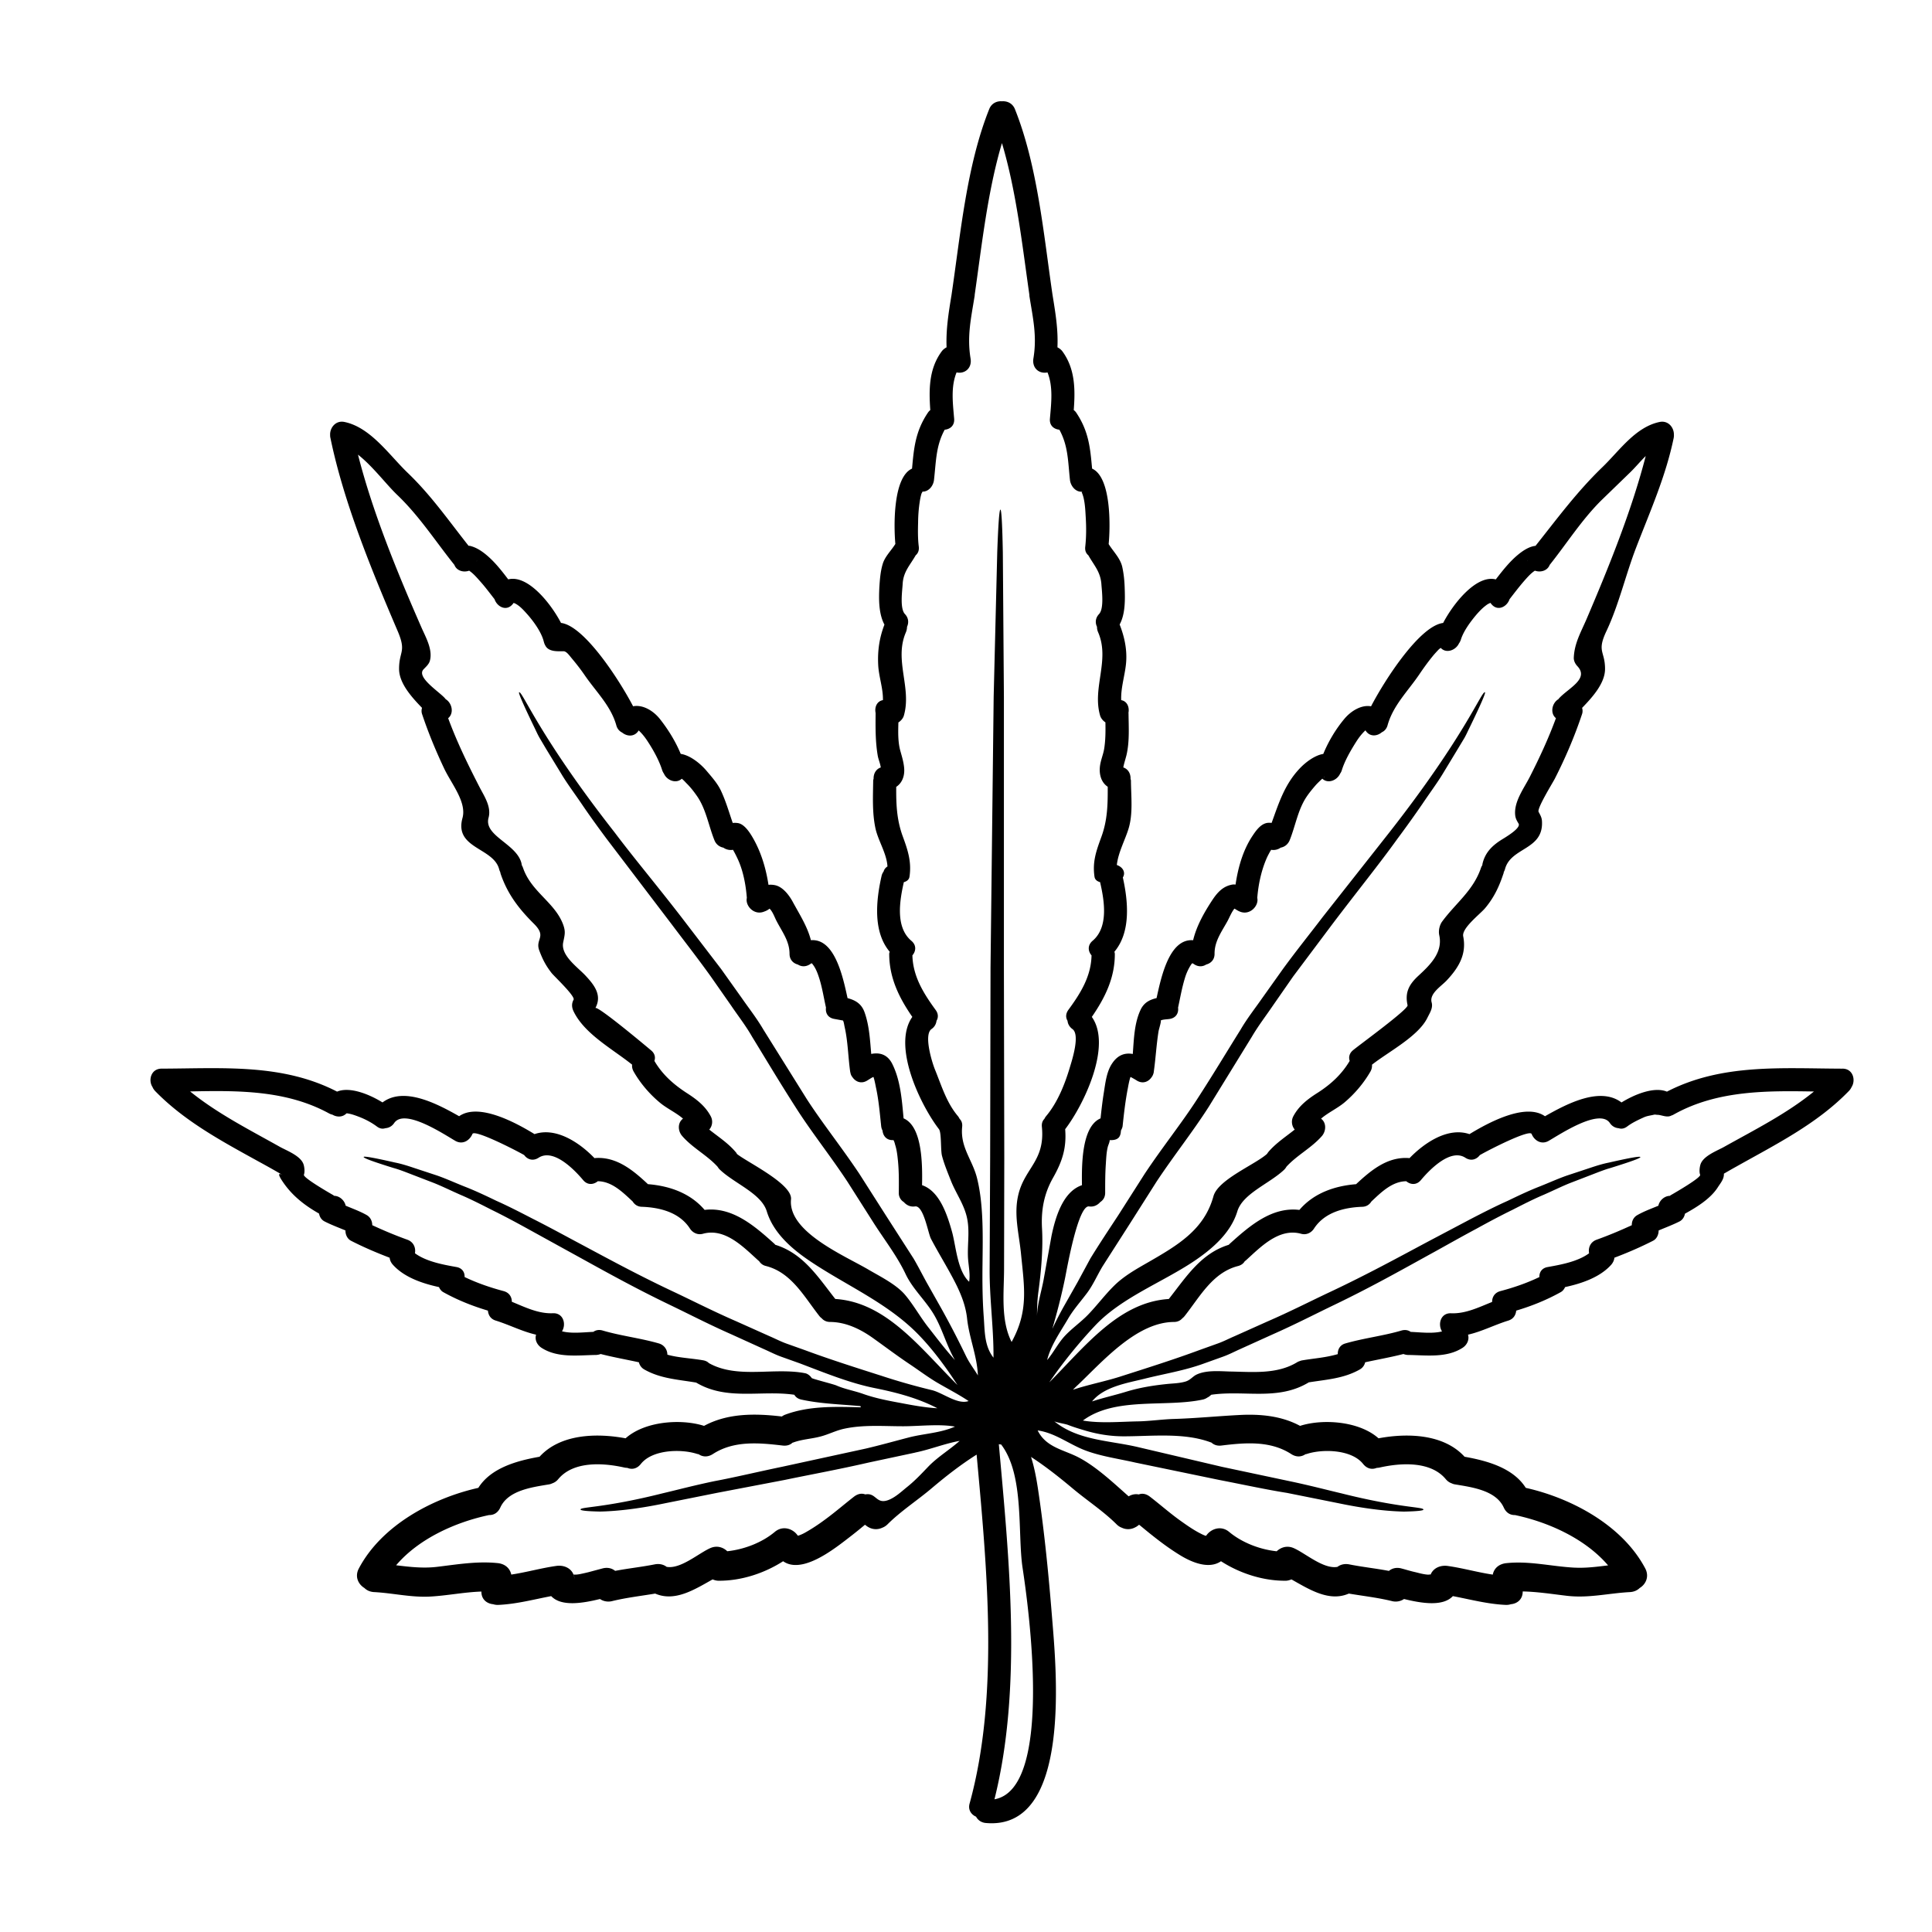 <svg xmlns="http://www.w3.org/2000/svg" width="500" zoomAndPan="magnify" viewBox="0 0 375 375" height="500" preserveAspectRatio="xMidYMid meet" xmlns:v="https://vecta.io/nano"><path d="M92.559 108.898v-.152c0 .078-.012.133-.035.188.023-.012.035-.035.035-.035zm78.508 40.531c0-.023-.012-.043-.012-.043v.043zm14.297 127.473c-3.086-.547-6.918-.066-10.082-.066-3.781 0-7.656-.328-11.371.469-1.676.348-3.152 1.152-4.738 1.543-1.762.457-3.52.512-5.27 1.164-.031 0-.055 0-.086.023-.445.414-1.066.641-1.914.543-4.605-.543-9.473-.988-13.543 1.656-1.012.652-2.012.543-2.75.031-.121-.023-.227-.031-.359-.078-3.105-.988-8.625-.824-10.84 1.938-.785 1.012-1.793 1.145-2.652.785-.172 0-.359-.023-.543-.055-4.086-.926-9.906-1.316-12.863 2.25-.348.426-.758.676-1.172.816a2.27 2.27 0 0 1-.676.207c-3.234.543-7.887 1.145-9.395 4.484-.488 1.066-1.324 1.48-2.172 1.457-6.441 1.359-13.613 4.527-18.055 9.75 2.691.324 5.344.641 8.137.281 3.855-.469 7.637-1.098 11.523-.707 1.457.129 2.434.992 2.695 2.23 2.922-.434 5.789-1.262 8.723-1.676 1.793-.262 3.52.719 3.555 2.719-.012-1.629-.805-.77 1.086-1.141a46.7 46.7 0 0 0 1.594-.359l2.805-.75c.988-.238 1.793 0 2.402.488 2.563-.488 5.18-.762 7.742-1.273.902-.16 1.664.055 2.25.492 2.695.488 6.215-2.645 8.473-3.637 1.273-.562 2.488-.172 3.293.609 3.301-.348 6.777-1.695 9.234-3.762 1.563-1.309 3.531-.602 4.41.672.043.023.074.055.098.078.5-.164.969-.371 1.422-.633 1.328-.75 2.598-1.598 3.813-2.5 1.938-1.414 3.75-2.992 5.641-4.461.762-.578 1.508-.676 2.172-.426 2.16-.391 2.055 1.98 4.465 1.098 1.391-.52 2.586-1.684 3.727-2.598 1.477-1.187 2.738-2.535 4.043-3.898 1.855-1.914 4.117-3.242 6.082-4.992-2.902.531-5.629 1.633-8.453 2.23-.117.023-.227.055-.324.078l-8.855 1.891c-5.965 1.371-11.449 2.363-16.336 3.383l-13.102 2.504-10.105 2.023c-5.832 1.219-9.992 1.555-12.633 1.609-2.641-.055-3.781-.195-3.781-.402 0-.531 4.531-.27 15.992-3.152 2.879-.676 6.191-1.559 10.082-2.363 3.91-.73 8.18-1.762 13.047-2.773l16.219-3.527c2.789-.652 5.527-1.422 8.254-2.133 3.055-.805 6.141-.848 9.094-2.141zm-4.508-7.086c2.141.512 5.02 2.887 7.148 2.125-2.02-1.352-4.25-2.48-6.324-3.711-1.703-1.035-3.234-2.176-4.875-3.285-2.477-1.645-4.738-3.352-7.172-5.094-2.5-1.816-5.375-3.242-8.516-3.262-.73 0-1.273-.305-1.629-.719-.152-.109-.305-.242-.437-.414-2.953-3.742-5.418-8.465-10.383-9.727a2.07 2.07 0 0 1-1.316-.937.93.93 0 0 0-.141-.109c-2.891-2.609-6.465-6.395-10.766-5.211-1.012.285-1.988-.172-2.543-1.031-2.02-3.113-5.766-4.07-9.289-4.203-.855-.008-1.453-.445-1.812-1.031-1.91-1.773-4.02-3.906-6.77-3.93-.793.652-1.953.828-2.832-.207-1.719-2.043-5.758-6.223-8.66-4.352-1.129.73-2.195.305-2.793-.52-1.996-1.133-9.68-5.027-10.047-4.094-.566 1.316-1.934 2.121-3.312 1.34-2.195-1.262-9.898-6.43-11.887-3.449-.445.652-1.086.945-1.715.988-.512.176-1.086.098-1.672-.359-1.012-.75-2.207-1.379-3.391-1.836-.684-.262-1.379-.523-2.109-.652-.172-.035-.281-.035-.355-.035-.773.785-1.871.762-2.719.262a2.61 2.61 0 0 1-.629-.227c-8.309-4.559-17.73-4.484-27.008-4.289 5.293 4.289 11.484 7.422 17.414 10.75 1.316.742 4.141 1.762 4.629 3.492.152.523.238 1.406.043 1.926-.207.547 4.801 3.449 5.629 3.918.098.043.152.121.25.176 1.043.02 2.008.879 2.227 1.914 1.359.574 2.758 1.074 4.074 1.816.727.414 1.086 1.176 1.086 1.969 2.203 1.023 4.477 1.98 6.789 2.809 1.262.445 1.684 1.609 1.5 2.641 2.227 1.633 5.484 2.211 8.027 2.668 1.164.195 1.652 1.043 1.609 1.945 2.434 1.168 4.965 2.035 7.582 2.734 1.117.305 1.586 1.164 1.586 2.066 2.586 1.066 5.148 2.34 7.961 2.23 2.055-.098 2.641 2.152 1.773 3.504 1.91.488 4.16.184 6.082.109.469-.34 1.086-.469 1.805-.262 3.582 1.055 7.332 1.469 10.926 2.512 1.043.305 1.641 1.219 1.641 2.176 2.066.598 4.758.707 6.965 1.098.488.09.848.285 1.086.535 5.539 3.121 12.633.785 18.684 1.969.48.086.992.488 1.285.938.141.16 4.16 1.172 4.777 1.434 1.684.742 3.52 1.035 5.238 1.656 2.336.824 4.758 1.293 7.191 1.738 2.379.457 4.813.906 7.18 1.035-3.812-1.992-8.008-3.078-12.18-3.918-4.91-.988-9.863-3.035-14.523-4.797l-3.562-1.273c-1.172-.414-2.258-.988-3.379-1.48l-6.441-2.926c-4.215-1.859-8.082-3.863-11.809-5.656-7.465-3.582-13.883-7.227-19.574-10.348l-7.996-4.406c-2.488-1.371-4.812-2.613-6.996-3.68-2.172-1.109-4.195-2.133-6.086-2.937-1.891-.828-3.594-1.676-5.18-2.305l-4.348-1.676c-1.293-.5-2.441-.949-3.477-1.23-4.105-1.273-5.863-1.937-5.801-2.145.035-.184 1.871.121 6.117 1.09 1.066.207 2.25.566 3.574 1.012l4.488 1.48c1.648.563 3.387 1.359 5.344 2.141 1.953.754 4.02 1.719 6.246 2.797 2.25 1 4.605 2.211 7.125 3.516 2.566 1.293 5.25 2.742 8.105 4.277 5.746 3.055 12.145 6.582 19.598 10.063 3.703 1.762 7.582 3.73 11.777 5.547l6.418 2.875c1.098.469 2.184 1.043 3.324 1.445l3.52 1.254c4.684 1.738 9.734 3.348 15.035 5.035a123.85 123.85 0 0 0 9.594 2.719zm6.668-6.559c.652 1.34 1.535 2.457 2.285 3.711-.152-3.797-1.707-7.324-2.098-11.055-.25-2.273-1.012-4.309-2-6.355-1.543-3.133-3.41-6.059-5.02-9.129-.562-1.109-1.422-6.484-3.074-6.266-.934.141-1.684-.262-2.184-.84a2.02 2.02 0 0 1-.977-1.793c.02-2.023.043-4.07-.152-6.094-.109-1.086-.219-2.176-.555-3.23-.055-.219-.172-.695-.336-.914-1.336.086-2.02-.828-2.117-1.859-.133-.242-.23-.547-.262-.859-.262-2.473-.469-4.965-.988-7.391-.078-.336-.285-1.555-.512-2.152-.074.043-.164.074-.281.129-.316.188-.621.383-.914.566-1.184.73-2.301.23-2.898-.676-.195-.227-.316-.512-.383-.879-.008-.055-.031-.078-.031-.098-.414-2.906-.434-5.887-1.086-8.75-.078-.336-.133-.859-.305-1.238l-1.715-.316c-1.273-.227-1.73-1.195-1.598-2.199-.426-1.871-.707-3.762-1.281-5.602-.305-.957-.641-1.926-1.262-2.742-.293-.391-.207-.262-.672 0-.84.488-1.633.379-2.25-.012-.859-.227-1.609-.902-1.609-2.078 0-2.492-1.477-4.328-2.562-6.449-.359-.711-.695-1.687-1.27-2.277-.023-.008-.023-.031-.035-.055-.043.047-.074.078-.152.121-.258.184-.562.348-.867.445-1.977.852-3.758-1.121-3.402-2.645-.203-2.586-.727-5.395-1.867-7.754-.25-.523-.52-1.066-.824-1.578-.641.117-1.328-.035-1.859-.414-.727-.141-1.402-.598-1.738-1.437-1.172-2.906-1.641-6.168-3.496-8.734-.598-.852-1.238-1.656-1.969-2.363-.258-.281-.562-.609-.879-.848-1.086 1.031-2.879.336-3.465-.992a2.7 2.7 0 0 1-.336-.664c-.555-1.793-1.641-3.797-2.781-5.535-.512-.797-1.086-1.547-1.781-2.176-.785 1.293-2.25 1.195-3.207.41-.5-.25-.91-.66-1.117-1.348-1.043-3.809-3.91-6.527-6.105-9.715-.805-1.176-1.609-2.211-2.52-3.297-.523-.621-1.055-1.426-1.652-1.426-1.066 0-2.934.176-3.551-1.176-.152-.207-.285-.773-.359-1.031-.523-1.687-1.891-3.602-3.141-5.008-.695-.77-1.422-1.598-2.355-2.066a.95.95 0 0 0-.285-.086c-.02.031-.055.086-.129.184-1.219 1.535-3.055.566-3.555-.914-.922-1.184-1.801-2.371-2.789-3.469-.621-.699-1.316-1.523-2.141-2.07-1.086.395-2.434.023-2.859-1.117-3.691-4.613-6.797-9.469-11.078-13.57-2.129-2.023-4.77-5.59-7.637-7.832 2.879 11.336 7.746 23.109 12.328 33.566.828 1.891 2.219 4.285 1.621 6.449-.195.688-.762 1.156-1.219 1.645-1.445 1.48 2.781 4.176 4.074 5.539l.227.27c1.25.773 1.633 2.742.469 3.68 1.707 4.633 3.836 8.996 6.094 13.383.926 1.793 2.324 3.816 1.75 5.938-.977 3.527 5.387 5.008 6.375 8.793.035.152.055.305.078.434.098.152.164.316.238.504 1.574 4.633 6.148 6.688 7.758 10.934.543 1.457.348 2 .031 3.559-.5 2.535 2.867 4.828 4.344 6.43 1.664 1.785 3.273 3.785 1.902 6.297.336-.617 10.539 7.965 10.809 8.195.75.609.883 1.383.652 2.055 1.531 2.613 3.629 4.484 6.137 6.137 1.926 1.23 3.684 2.523 4.793 4.594.465.859.336 1.902-.281 2.598 1.727 1.383 3.617 2.59 5.07 4.297.133.133.23.273.293.426 1.828 1.523 10.809 5.809 10.508 8.813-.641 6.355 10.516 10.969 15.098 13.688 2.227 1.297 5.25 2.809 6.953 4.754 1.672 1.938 3.031 4.441 4.66 6.484 1.621 2.07 3.324 4.32 5.105 6.27-1.727-2.961-2.531-6.43-4.375-9.305-1.687-2.621-3.914-4.645-5.227-7.441-1.652-3.48-4.117-6.637-6.184-9.879l-5.082-7.996c-3.367-5.102-7.062-9.715-10.102-14.516-3.109-4.852-5.75-9.289-8.387-13.59-1.238-2.176-2.738-4.078-4.066-6.047l-3.965-5.672c-2.605-3.633-5.203-6.949-7.582-10.117l-12.633-16.602c-1.793-2.406-3.422-4.668-4.844-6.77-1.445-2.121-2.848-3.992-3.934-5.809l-3-4.918-1.227-2.078c-.379-.652-.664-1.305-.957-1.914-2.324-4.777-3.203-6.879-3.031-6.953.633-.316 3.793 8.379 18.578 27.242 3.586 4.777 8.039 10.078 12.895 16.363l7.734 10.098 4.043 5.68c1.367 1.969 2.887 3.895 4.172 6.094l8.438 13.512c3 4.637 6.684 9.238 10.168 14.449l5.129 8.043 5.41 8.422c.879 1.5 1.664 3.055 2.52 4.613l2.566 4.547a172.02 172.02 0 0 1 5.113 9.824zm5.5 85.984c11.57-2.023 6.57-37.566 5.465-44.879-1.023-6.703.391-18.051-4.172-23.992a1.93 1.93 0 0 1-.445-.055c1.996 22.285 4.582 47.199-.848 68.926zm63.875-198.312c.23-.066.316-.227 0 0zm39.543-41.996c0-.055-.012-.109-.012-.187 0 .055 0 .098-.02.152.02 0 .031.023.031.035zm9.215 195.344c2.191.109 4.32-.176 6.473-.437-4.477-5.23-11.645-8.41-18.078-9.77-.867.023-1.684-.391-2.172-1.457-1.52-3.34-6.16-3.941-9.395-4.484-.262-.031-.492-.109-.695-.207-.414-.141-.805-.391-1.164-.816-2.953-3.566-8.789-3.176-12.875-2.25-.184.031-.348.055-.52.055-.879.359-1.867.227-2.672-.785-2.215-2.762-7.734-2.926-10.844-1.937-.105.047-.215.055-.336.078-.75.512-1.738.621-2.746-.031-4.086-2.645-8.965-2.223-13.57-1.656-.824.098-1.465-.152-1.91-.566-.023-.008-.055-.031-.09-.031-5.223-1.969-11.437-1.195-16.957-1.195-2.508 0-4.965-.383-7.375-1.09-1.129-.336-2.281-.676-3.391-1.109-.566-.23-2.465-.5-2.746-.75 4.613 3.785 10.773 3.73 16.359 5.059l16.219 3.809 13.066 2.773c3.867.805 7.203 1.688 10.07 2.363 11.453 2.883 15.98 2.621 15.98 3.164 0 .195-1.117.336-3.777.391-2.621-.055-6.801-.391-12.637-1.609l-10.09-2.023c-3.816-.598-8.215-1.555-13.102-2.504l-16.34-3.383c-3.172-.727-6.605-1.195-9.648-2.34-3.172-1.195-5.863-3.414-9.285-3.895 1.629 3.328 5.105 3.742 7.996 5.266 3.422 1.797 6.766 4.961 9.668 7.531.598-.371 1.293-.5 1.965-.371.641-.25 1.402-.152 2.152.426 1.91 1.469 3.703 3.055 5.637 4.461 1.227.879 2.488 1.781 3.813 2.5.469.242.926.5 1.422.652.047-.043.055-.055.102-.098.898-1.273 2.855-1.98 4.41-.672 2.477 2.066 5.93 3.414 9.23 3.762.828-.781 2.043-1.172 3.316-.609 2.258.992 5.777 4.125 8.473 3.637.574-.437 1.348-.652 2.25-.492 2.563.512 5.16.785 7.742 1.273.598-.488 1.402-.727 2.383-.488.953.25 1.867.543 2.824.75.781.195 1.629.434 2.453.469.184-.035.316-.035.445-.035.512-1.25 1.891-1.859 3.336-1.652 2.934.414 5.777 1.242 8.723 1.676.238-1.238 1.227-2.102 2.695-2.23 4.484-.457 8.734.652 13.211.883zm46.43-92.418c-9.277-.164-18.719-.207-27.008 4.352-.219.109-.422.262-.629.293-.848.512-1.969-.117-2.738-.117-.184 0-.512-.078-.676-.023-.672.164-1.324.219-1.941.5-1.133.512-2.25 1.035-3.227 1.762-.598.457-1.176.535-1.684.359-.609-.043-1.25-.336-1.695-.988-1.988-2.98-9.703 2.188-11.906 3.449-1.371.781-2.75-.023-3.293-1.34-.391-.934-8.07 2.961-10.047 4.094-.621.824-1.684 1.25-2.816.52-2.879-1.871-6.941 2.309-8.645 4.352-.883 1.035-2.043.859-2.824.207-2.75.023-4.879 2.156-6.77 3.93-.359.586-.957 1.023-1.824 1.031-3.52.133-7.258 1.09-9.301 4.203-.543.859-1.508 1.316-2.52 1.031-4.312-1.184-7.887 2.602-10.766 5.211-.055.035-.109.078-.164.109-.25.438-.672.773-1.293.938-4.965 1.262-7.43 5.984-10.395 9.727-.141.172-.273.305-.426.414-.355.414-.898.719-1.629.719-7.148.031-13.664 7.449-18.531 12.109a20.84 20.84 0 0 0-1.074 1.043l1.246-.391c2.859-.84 5.648-1.406 8.215-2.254 5.277-1.687 10.352-3.297 15.035-5.035l3.496-1.254c1.164-.402 2.25-.977 3.348-1.445l6.418-2.875c4.195-1.816 8.051-3.785 11.777-5.547 7.43-3.48 13.852-7.008 19.586-10.062l8.094-4.277c2.52-1.305 4.898-2.516 7.148-3.516 2.227-1.078 4.281-2.043 6.227-2.797 1.953-.781 3.715-1.578 5.355-2.141l4.473-1.48c1.328-.445 2.531-.805 3.598-1.012 4.246-.969 6.082-1.273 6.117-1.066 0 .207-1.762.859-5.824 2.121-1.02.281-2.16.73-3.453 1.23l-4.348 1.676c-1.586.629-3.289 1.477-5.18 2.305-1.914.805-3.91 1.828-6.086 2.938-2.191 1.066-4.527 2.309-7.016 3.68-2.488 1.324-5.148 2.828-7.996 4.406-5.691 3.121-12.09 6.766-19.555 10.348-3.727 1.793-7.605 3.797-11.809 5.656l-6.465 2.926c-1.098.492-2.184 1.066-3.367 1.48l-3.551 1.273c-3.891 1.426-7.715 2-11.699 3.004-3.324.816-7.801 1.531-10.082 4.383 2.172-.719 4.41-1.207 6.605-1.883 2.691-.816 5.258-1.227 8.039-1.512 1.129-.109 2.289-.129 3.379-.434 1.043-.273 1.434-.969 2.234-1.371 1.859-.895 4.402-.676 6.445-.609 4.375.063 9.145.598 13.078-1.785.176-.109.359-.184.531-.238.141-.055.316-.121.5-.145 2.359-.402 4.402-.5 6.887-1.207-.031-.922.438-1.781 1.445-2.066 3.586-1.043 7.313-1.457 10.906-2.512.73-.207 1.328-.078 1.805.262 1.922.074 4.148.379 6.074-.09-.859-1.371-.285-3.621 1.781-3.523 2.801.109 5.355-1.164 7.941-2.199 0-.934.477-1.793 1.586-2.098 2.641-.699 5.16-1.566 7.594-2.734-.035-.902.453-1.75 1.617-1.945 2.543-.457 5.801-1.035 8.027-2.668-.195-1.031.219-2.195 1.477-2.641 2.316-.828 4.586-1.785 6.813-2.809-.02-.793.336-1.555 1.086-1.969 1.305-.742 2.695-1.242 4.074-1.816.207-1.035 1.184-1.895 2.227-1.914.078-.055.152-.133.25-.176.816-.469 5.836-3.371 5.629-3.918-.207-.52-.109-1.402.043-1.926.469-1.73 3.313-2.75 4.617-3.492 5.93-3.316 12.133-6.43 17.426-10.738zm5.539-4.437c2.063 0 2.617 2.262 1.762 3.578a2.64 2.64 0 0 1-.492.73c-6.211 6.43-14.273 10.422-21.965 14.754-.793.434-1.555.879-2.324 1.324v.133c0 .977-.707 1.762-1.195 2.535-1.422 2.207-4.062 3.828-6.367 5.102-.105.609-.445 1.176-1.031 1.492-1.324.672-2.715 1.184-4.074 1.762 0 .793-.355 1.621-1.074 1.992-2.445 1.25-4.953 2.328-7.516 3.297-.035.457-.242.922-.598 1.348-2.176 2.438-5.695 3.645-8.965 4.352-.195.414-.457.773-.867.992-2.75 1.531-5.629 2.684-8.625 3.578-.09.902-.578 1.652-1.566 1.945-2.66.828-5.137 2.125-7.789 2.723.293 1-.207 1.992-1.031 2.535-3.141 2.043-7.117 1.445-10.648 1.402a2.64 2.64 0 0 1-.855-.184c-2.457.629-4.965 1.066-7.43 1.609a2.13 2.13 0 0 1-1.035 1.391c-3.129 1.777-6.453 1.949-9.906 2.504-5.984 3.625-12.48 1.469-18.934 2.406-.23.215-.469.414-.75.543-.238.164-.543.316-.902.391-7.203 1.559-17.012-.598-23.258 4.07 3.289.578 7.246.227 10.59.164 2.336-.035 4.684-.395 7.02-.469 4.27-.129 8.406-.543 12.633-.762 4.063-.23 8.258.129 11.906 2.102 4.434-1.418 11.484-.926 15.23 2.414 5.641-1.055 12.668-.848 16.699 3.578 4.301.762 9.406 2.133 11.883 6.039 8.941 2.004 18.805 7.313 23.203 15.668.805 1.578.078 3.059-1.086 3.766-.445.434-1.043.727-1.812.793-4.293.219-8.16 1.25-12.484.707-2.824-.336-5.613-.773-8.418-.828.012 1.535-1.055 2.363-2.293 2.48-.293.09-.605.145-.988.133-3.496-.152-6.863-1.055-10.277-1.707-1.977 2.121-6.246 1.348-9.48.563-.676.469-1.555.609-2.336.406-2.762-.676-5.586-.992-8.379-1.461a.33.33 0 0 1-.129.055c-3.758 1.559-7.57-.879-11.004-2.805-.371.152-.762.258-1.121.258-4.344.035-8.852-1.402-12.555-3.785-2.359 1.633-5.75.207-8.105-1.273-1.848-1.141-3.598-2.437-5.289-3.785-.793-.621-1.555-1.262-2.328-1.895-.043-.02-.098-.074-.172-.129-.219.164-.445.359-.707.477-.848.48-1.836.492-2.641.102-.379-.133-.727-.359-1.062-.699-2.586-2.566-5.727-4.602-8.52-6.953-2.605-2.176-5.223-4.254-8.047-6.09.695 2.176 1.105 4.504 1.445 6.844 1.172 7.898 1.977 16.121 2.617 24.066.77 9.648 4.086 41.727-12.895 40.137-.883-.098-1.5-.59-1.836-1.219-.914-.391-1.609-1.316-1.25-2.566 5.777-21 3.367-45.719 1.359-67.711-3.086 1.949-5.945 4.18-8.734 6.539s-5.934 4.387-8.52 6.953c-.336.34-.695.566-1.062.699-.828.391-1.816.379-2.664-.102-.238-.117-.465-.312-.695-.477-.215.184-.422.359-.5.414a73.26 73.26 0 0 1-1.996 1.609c-1.707 1.328-3.434 2.676-5.281 3.785-2.41 1.449-5.77 2.93-8.105 1.273-3.723 2.383-8.211 3.82-12.555 3.785-.359 0-.75-.105-1.133-.258-3.441 1.926-7.234 4.363-11.016 2.805-.043-.012-.074-.031-.117-.055-2.805.469-5.605.785-8.367 1.461-.781.203-1.684.063-2.355-.406-3.215.785-7.484 1.559-9.473-.562-3.422.652-6.77 1.555-10.289 1.707-.359.012-.695-.043-.977-.133-1.227-.117-2.305-.945-2.281-2.457-3.391.109-6.68.805-10.102.98-3.707.16-7.129-.699-10.801-.883-.793-.066-1.367-.359-1.812-.793-1.164-.707-1.914-2.187-1.086-3.766 4.398-8.355 14.25-13.664 23.203-15.668 2.453-3.906 7.563-5.277 11.883-6.039 4.02-4.426 11.051-4.633 16.699-3.578 3.738-3.34 10.777-3.832 15.23-2.414 4.629-2.504 9.961-2.43 15.102-1.82.195-.141.41-.27.66-.359 4.617-1.727 9.711-1.555 14.656-1.422-.023-.078-.023-.152-.043-.23-3.859-.359-7.727-.445-11.504-1.273-.664-.152-1.09-.488-1.348-.934-6.465-.937-13.09 1.195-19.055-2.363-3.5-.598-6.91-.75-10.07-2.547a2.17 2.17 0 0 1-1.043-1.391c-2.477-.543-4.965-.98-7.422-1.609a2.76 2.76 0 0 1-.855.184c-3.543.043-7.508.641-10.648-1.402-.824-.543-1.336-1.535-1.031-2.535-2.66-.598-5.148-1.895-7.789-2.723-1.012-.293-1.477-1.043-1.562-1.945-3-.895-5.902-2.047-8.648-3.578-.402-.219-.664-.578-.848-.992-3.27-.707-6.789-1.914-8.961-4.352a2.41 2.41 0 0 1-.621-1.348c-2.543-.969-5.074-2.047-7.508-3.297-.703-.371-1.086-1.199-1.062-1.992-1.371-.578-2.77-1.09-4.074-1.762-.609-.316-.945-.895-1.055-1.516-2.922-1.664-5.387-3.598-7.246-6.484-.727-1.129-.652-1.469.176-.988-1.555-.926-3.109-1.785-4.684-2.645-7.117-3.926-14.395-7.824-20.098-13.707-.207-.242-.379-.492-.465-.73-.883-1.316-.305-3.578 1.758-3.578 11.734-.035 23.434-1.035 34.059 4.461 2.539-1.047 6.398.598 8.82 2.098 4.117-3.09 10.438.152 14.871 2.676 3.781-2.652 10.949 1.211 14.633 3.473 4.117-1.402 8.691 1.59 11.645 4.668.109-.023.23-.035.34-.035 4.063-.195 7.223 2.449 10.027 5.082 4.258.34 8.254 1.773 11.004 4.996 5.398-.652 9.734 3.133 13.633 6.656.012.035.055.078.066.109 5.453 1.676 8.297 6.246 11.664 10.523 9.922.629 16.523 9.562 23.715 16.699-2.812-4.352-6.082-8.605-9.449-11.566-5.77-5.102-12.84-8.215-19.176-12.48-3.574-2.402-7.125-5.492-8.395-9.684-1.066-3.457-6.27-5.371-9.094-8.07-.207-.187-.336-.395-.457-.578-2.074-2.273-4.879-3.645-6.887-5.984-.824-.957-.891-2.547.184-3.34-1.355-1.176-3.117-1.957-4.508-3.121-2.02-1.687-3.781-3.754-5.074-6.02-.258-.465-.348-.922-.293-1.336-3.781-3.035-9.242-5.941-11.363-10.348-.367-.762-.41-1.512 0-2.262.359-.676-3.781-4.559-4.27-5.18-1.148-1.48-1.738-2.645-2.387-4.363-.848-2.254 1.531-2.621-1.012-5.168-2.922-2.895-5.129-5.746-6.477-9.684-.043-.133-.062-.25-.098-.391-.074-.164-.16-.34-.207-.547-1.094-4.211-8.754-3.98-7.113-9.934.848-3.066-2.129-6.613-3.531-9.551-1.652-3.492-3.105-6.996-4.324-10.652-.129-.391-.109-.805 0-1.176-2.02-2.09-4.453-4.785-4.453-7.562 0-3.523 1.477-3.242-.281-7.363-5.02-11.73-10.484-25.004-13.047-37.484-.055-.227-.055-.434-.055-.621-.035-1.348 1.086-2.828 2.801-2.457 5.098 1.066 8.715 6.484 12.266 9.879 4.563 4.387 7.918 9.238 11.809 14.156a1.87 1.87 0 0 1 .262.012c1.16.281 2.172.922 3.086 1.672 1.691 1.383 3.039 3.113 4.344 4.832 3.758-.957 8.234 4.594 10.246 8.453 4.516.547 11.297 11.023 13.992 16.18 1.801-.359 3.855.773 5.203 2.469 1.605 2.035 3.031 4.332 4.039 6.77 1.859.273 3.855 1.914 4.996 3.266 1.012 1.195 2.195 2.512 2.848 3.957.934 2.004 1.531 4.102 2.25 6.18.293-.02.617-.031.965.023 1.293.164 2.359 1.859 2.945 2.871 1.609 2.785 2.543 5.941 3.031 9.117a4.23 4.23 0 0 1 1.305.078c1.496.328 2.703 1.938 3.387 3.188 1.316 2.438 2.867 4.82 3.543 7.484 4.629-.379 6.215 7.105 7.113 11.242 1.512.402 2.73 1.074 3.324 2.816.902 2.566 1.035 5.32 1.273 8.02 1.574-.316 3.105.043 4.051 1.871 1.621 3.188 1.902 7.051 2.227 10.629 3.652 1.578 3.664 8.922 3.586 12.969 3.391 1.156 4.867 5.668 5.824 9.074.77 2.82 1.031 7.563 3.313 9.672.281-1.566-.207-3.449-.238-5.078-.066-2.645.41-5.168-.285-7.781-.641-2.414-2.074-4.395-2.996-6.703-.629-1.598-1.293-3.176-1.738-4.84-.305-1.066-.078-4.516-.598-5.211-3.629-4.723-9.137-16.191-5.172-21.793-2.562-3.699-4.484-7.594-4.484-12.242 0-.152.074-.262.086-.414-3.293-3.906-2.629-10.051-1.566-14.719a2.2 2.2 0 0 1 .391-.84c.098-.379.34-.727.75-.988-.152-2.578-1.855-5.051-2.355-7.508-.621-3.016-.457-6.105-.414-9.16 0-.152.055-.242.078-.383-.023-.934.445-1.848 1.398-2.164-.051-.262-.105-.543-.184-.805-.152-.535-.359-1.078-.434-1.621-.445-2.699-.414-5.375-.391-8.094v-.055c-.23-1.109.238-2.285 1.422-2.492.055-2.285-.824-4.594-.922-6.898-.133-2.754.25-5.254 1.215-7.758-1.141-2.121-1.098-4.996-.988-7.234.098-1.523.207-3.047.641-4.504.426-1.48 1.664-2.625 2.465-3.918-.312-3.406-.488-12.949 3.238-14.625.359-3.914.621-7.18 3.055-10.824.152-.23.313-.402.488-.535-.281-3.969-.281-7.961 2.172-11.336.262-.379.609-.641.988-.848-.129-3.449.371-6.57.957-10.141 1.738-11.707 2.922-25.133 7.332-36.121.457-1.133 1.5-1.566 2.465-1.492.98-.074 2.031.359 2.5 1.492 4.41 10.988 5.594 24.414 7.313 36.09.586 3.602 1.105 6.723.953 10.172.391.207.75.469 1.012.848 2.434 3.375 2.457 7.367 2.152 11.336a1.86 1.86 0 0 1 .508.535c2.434 3.645 2.695 6.91 3.055 10.824 3.738 1.676 3.551 11.273 3.215 14.645.934 1.516 2.324 2.785 2.672 4.594.262 1.238.391 2.523.434 3.809.078 2.285.164 5.113-.977 7.211.977 2.473 1.52 5.113 1.219 7.781-.242 2.23-1.012 4.613-.914 6.898 1.164.207 1.629 1.383 1.402 2.492 0 .02.02.031.02.055.023 2.664.219 5.449-.391 8.094-.172.695-.402 1.391-.562 2.098-.023.098-.047.207-.055.328.965.316 1.434 1.25 1.398 2.188.023.129.078.238.078.391.02 2.961.414 6.246-.414 9.129-.641 2.219-2.074 4.789-2.324 7.223 1.316.469 1.707 1.57 1.164 2.418 1.031 4.625 1.594 10.586-1.633 14.414.023.152.078.262.078.414.023 4.648-1.914 8.543-4.465 12.242 3.965 5.582-1.543 17.047-5.172 21.793.281 3.602-.52 6.191-2.355 9.434-1.762 3.109-2.336 6.277-2.141 9.813.227 3.852-.164 8.324-.684 12.176-.23 1.621-.285 3.219-.285 4.906.023-2.359.934-5.059 1.328-7.387l1.477-8.195c.715-3.449 2.148-8.617 5.918-9.879-.062-4.059-.043-11.414 3.609-12.969.172-1.633.359-3.273.617-4.883.305-1.883.523-4.125 1.609-5.746 1.129-1.719 2.531-2.133 4.031-1.871.215-2.906.293-5.984 1.508-8.562.664-1.426 1.781-1.969 3.109-2.285.898-4.145 2.484-11.59 7.094-11.23.672-2.848 2.281-5.625 3.832-7.953.902-1.328 1.934-2.457 3.566-2.805.293-.078.574-.078.836-.043.488-3.32 1.445-6.691 3.281-9.445.672-1.012 1.586-2.34 2.91-2.535.281-.031.543-.012.813 0 1.383-3.797 2.469-7.379 5.402-10.512 1.141-1.219 2.941-2.598 4.625-2.871.988-2.414 2.414-4.797 4.063-6.77 1.359-1.641 3.402-2.805 5.207-2.469 2.691-5.168 9.449-15.633 13.992-16.18 2.008-3.84 6.473-9.41 10.219-8.453 1.328-1.719 2.676-3.449 4.359-4.832.922-.75 2.117-1.555 3.355-1.684 4.246-5.344 8.008-10.469 12.973-15.266 3.27-3.145 6.375-7.77 11.078-8.77 1.738-.371 2.836 1.109 2.805 2.457.02.188 0 .395-.035.621-1.543 7.477-4.57 14.223-7.297 21.305-2.043 5.309-3.336 11.043-5.75 16.18-1.934 4.066-.281 3.859-.281 7.363 0 2.777-2.434 5.473-4.453 7.563.109.371.129.785 0 1.176-1.445 4.332-3.227 8.508-5.301 12.578-.414.805-3.5 5.777-3.141 6.43.316.598.617 1.086.652 1.797.336 5.668-6.062 5.023-7.18 9.332-.055.207-.145.383-.23.547-.02.141-.031.258-.098.391-.812 2.457-1.824 4.602-3.531 6.625-.953 1.145-4.582 3.875-4.246 5.473.684 3.449-.848 6.051-3.238 8.586-1.086 1.141-3.355 2.523-2.891 4.23.305 1.09-.367 2.047-.812 2.961-1.75 3.621-7.527 6.582-10.766 9.129a2.31 2.31 0 0 1-.305 1.336c-1.305 2.266-3.062 4.332-5.062 6.02-1.414 1.164-3.152 1.945-4.52 3.121 1.074.793.988 2.383.195 3.34-2.031 2.34-4.832 3.711-6.91 5.984-.098.184-.25.391-.434.578-2.824 2.699-8.027 4.613-9.094 8.07-1.27 4.191-4.832 7.281-8.406 9.684-6.137 4.113-14.035 7.043-19.176 12.48-3.105 3.297-6.203 7.082-8.93 11.055 6.996-7.039 13.516-15.57 23.207-16.187 3.367-4.277 6.211-8.848 11.645-10.523.031-.031.055-.074.086-.109 3.902-3.523 8.234-7.309 13.613-6.656 2.746-3.223 6.766-4.656 11.004-4.996 2.824-2.633 5.965-5.277 10.047-5.082a1.38 1.38 0 0 1 .316.035c2.977-3.078 7.527-6.07 11.645-4.668 3.707-2.262 10.875-6.125 14.656-3.473 4.434-2.523 10.742-5.766 14.852-2.676 2.434-1.5 6.289-3.145 8.82-2.098 10.637-5.496 22.348-4.496 34.078-4.461zm-132.348-9.336c.203 0-.34 1.688-.402 2.078-.426 2.633-.555 5.285-.934 7.91v.055c-.09.41-.219.695-.395.922-.598.906-1.715 1.406-2.898.676a16.94 16.94 0 0 0-1.219-.695c-.227.586-.434 1.738-.508 2.152-.48 2.438-.762 4.918-1.023 7.391-.043.313-.195.617-.324.859-.066 1.031-.316 1.945-2.184 1.859 0 .426-.262.883-.379 1.348-.262 1.09-.297 2.176-.371 3.297-.129 1.863-.129 3.734-.129 5.594 0 .859-.414 1.438-.957 1.793-.512.578-1.25.98-2.184.84-2.098-.273-4.258 11.98-4.598 13.688-.684 3.395-1.551 6.746-2.52 10.086a63.03 63.03 0 0 1 2.316-4.504l2.574-4.547 2.496-4.613c1.805-2.941 3.672-5.734 5.434-8.422l5.129-8.043c3.465-5.211 7.168-9.812 10.156-14.449 2.965-4.559 5.77-9.234 8.441-13.512 1.281-2.199 2.813-4.125 4.18-6.094l4.043-5.68c2.652-3.633 5.313-6.93 7.723-10.098l12.895-16.363c14.785-18.863 17.949-27.559 18.59-27.242.172.074-.707 2.176-3.031 6.953-.305.609-.586 1.262-.957 1.914l-1.25 2.078-2.977 4.918c-1.105 1.816-2.508 3.688-3.93 5.809-1.445 2.102-3.055 4.363-4.848 6.77-3.496 4.875-7.863 10.27-12.656 16.602L251 189.531l-3.941 5.672c-1.336 1.969-2.824 3.895-4.086 6.047l-8.363 13.59c-3.066 4.801-6.738 9.414-10.125 14.516l-5.074 7.996-5.355 8.367c-1.098 1.797-1.902 3.766-3.195 5.43-1.215 1.609-2.586 3.133-3.594 4.895-1.48 2.516-3.316 5.113-4.02 7.945 1.246-1.461 2.105-3.242 3.422-4.668 1.391-1.492 3.086-2.656 4.508-4.125 1.781-1.84 3.313-3.918 5.125-5.691 1.816-1.785 4.117-3.102 6.336-4.371 5.965-3.43 11.09-6.41 12.895-12.949.891-3.242 8.105-6.148 10.395-8.215.098-.152.195-.293.305-.426 1.477-1.707 3.348-2.914 5.074-4.297-.598-.695-.727-1.738-.262-2.598 1.086-2.047 2.859-3.375 4.793-4.594 2.508-1.621 4.605-3.547 6.137-6.137-.227-.672-.098-1.445.629-2.055 1.086-.926 10.766-7.953 10.605-8.738-.543-2.457.238-4.016 2.129-5.754 2.246-2.078 4.758-4.496 4.02-7.855-.187-.852.055-1.98.586-2.676 2.641-3.57 6.027-5.984 7.516-10.391.066-.187.152-.352.25-.504.023-.129.035-.281.078-.434.52-2.023 1.793-3.32 3.531-4.437.586-.383 4.008-2.309 3.43-3.223-.355-.586-.605-1.023-.66-1.73-.207-2.59 1.703-5.09 2.824-7.289 1.91-3.754 3.648-7.496 5.094-11.434-1.16-.926-.805-2.906.469-3.68.074-.086.129-.184.227-.27 1.891-1.973 5.801-3.734 3.422-6.191-.391-.437-.672-1.012-.652-1.59.109-2.797 1.379-4.949 2.469-7.484 4.223-9.879 8.742-20.977 11.492-31.664-1.031 1.004-1.965 2.145-2.957 3.113l-5.746 5.57c-3.801 3.809-6.605 8.27-9.937 12.449-.437 1.141-1.781 1.512-2.871 1.117-.836.547-1.531 1.371-2.148 2.07-.969 1.121-1.848 2.285-2.77 3.469-.5 1.48-2.336 2.449-3.555.914-.098-.109-.129-.172-.152-.207a5.25 5.25 0 0 0-.543.262c-.891.598-1.66 1.402-2.355 2.23-1.121 1.348-2.391 3.113-2.859 4.691-.098.258-.207.488-.355.684-.621 1.34-2.48 2.035-3.543.871-.141.109-.293.219-.426.348-.434.457-.844.902-1.238 1.395-.898 1.109-1.738 2.281-2.539 3.469-2.176 3.199-5.043 5.973-6.105 9.781-.187.707-.621 1.164-1.121 1.383-.945.816-2.398.926-3.184-.371-.695.652-1.27 1.395-1.781 2.199-1.117 1.762-2.246 3.73-2.801 5.535a2.07 2.07 0 0 1-.328.664c-.598 1.328-2.367 2.023-3.453.992-.055.043-.098.055-.152.129-.391.359-.77.719-1.109 1.09-.648.75-1.293 1.523-1.836 2.34-1.66 2.512-2.129 5.613-3.246 8.387-.359.84-1.012 1.297-1.75 1.438-.52.379-1.215.531-1.848.414-.055.117-.129.207-.184.305-.27.488-.543.988-.75 1.488-1.008 2.371-1.551 4.996-1.758 7.539.355 1.523-1.445 3.496-3.414 2.645-.367-.152-.672-.359-1.008-.566-.012.023-.012.047-.055.055-.523.688-.859 1.523-1.25 2.277-1.129 2.078-2.586 3.969-2.562 6.449 0 1.176-.75 1.852-1.629 2.078-.598.391-1.414.5-2.23.012-.453-.262-.41-.391-.695 0a10.19 10.19 0 0 0-1.238 2.742c-.562 1.859-.879 3.73-1.289 5.602.129 1.004-.34 1.973-1.59 2.199-.434.086-1.387.074-1.789.316zM210.188 95.41c-1.328.238-2.379-1.035-2.512-2.277-.391-3.609-.336-6.594-2.051-9.727-1.031-.098-1.957-.781-1.836-2.141.258-3.035.652-6.18-.469-8.977-1.652.336-3.031-.859-2.738-2.711.73-4.352-.098-7.855-.77-12.078-.012-.105-.012-.184-.012-.281-1.367-9.5-2.508-20.031-5.324-29.441-2.801 9.41-3.922 19.941-5.289 29.441 0 .098 0 .176-.023.281-.672 4.223-1.496 7.727-.781 12.078.316 1.852-1.086 3.047-2.715 2.711-1.141 2.797-.727 5.941-.469 8.977.109 1.359-.801 2.043-1.836 2.141-1.715 3.133-1.66 6.117-2.074 9.727-.109 1.145-1.031 2.328-2.227 2.285a3.63 3.63 0 0 1-.207.395 11.28 11.28 0 0 0-.336 1.598c-.207 1.328-.305 2.676-.316 4.016-.043 1.555-.062 3.121.133 4.68.086.77-.176 1.316-.598 1.672-1.109 1.949-2.402 3.18-2.531 5.563-.078 1.371-.578 4.766.445 5.852.738.785.75 1.719.402 2.473 0 .336-.066.672-.207 1.031-2.359 5.418 1.152 10.762-.402 16.18-.141.523-.555 1.023-1.066 1.348-.051 1.84-.105 3.734.359 5.453.305 1.086.641 2.176.75 3.297.164 1.633-.391 3.004-1.531 3.754-.023 3.297.074 6.277 1.227 9.496 1.012 2.742 1.781 5.027 1.348 7.934-.086.598-.543.914-1.098 1.066-.805 3.566-1.684 8.734 1.457 11.379 1.055.883.879 2.047.207 2.828.098 4.094 2.172 7.391 4.508 10.598.563.762.52 1.516.172 2.102-.074.598-.355 1.176-.977 1.609-1.555 1.098.109 6.496.695 7.91 1.27 3.121 2.227 6.387 4.453 9.008.133.176.23.34.316.512.359.359.566.859.488 1.559-.391 3.969 1.988 6.375 2.879 9.91 1.293 5.113 1.129 11.336 1.074 16.613-.043 3.484-.02 6.93.242 10.414.203 2.742.105 5.59 1.887 7.855.055-5.691-.801-11.578-.746-17.398l.098-21.379.074-36.949.609-52.543.695-28.059c.207-5.789.41-8.281.617-8.281.188.023.359 2.516.469 8.324l.207 28.039v52.52l.074 36.949-.043 21.402c0 4.645-.707 10.051 1.465 14.328 3.324-6.039 2.469-10.574 1.816-17.191-.391-3.863-1.402-7.465-.543-11.25 1.195-5.309 5.258-6.66 4.605-13.305-.074-.699.129-1.199.488-1.559.066-.172.184-.336.316-.512 2.246-2.652 3.684-6.297 4.66-9.605.414-1.359 1.977-6.246.465-7.312-.594-.434-.898-1.012-.953-1.609-.359-.586-.391-1.34.152-2.102 2.355-3.207 4.43-6.504 4.508-10.598-.676-.781-.828-1.945.207-2.828 3.137-2.645 2.281-7.812 1.453-11.379-.543-.152-1.008-.469-1.086-1.066-.422-2.906.336-4.984 1.336-7.727 1.195-3.254 1.25-6.352 1.23-9.727-1.273-.836-1.773-2.492-1.457-4.309.184-1.055.598-2.023.77-3.059.273-1.707.273-3.402.242-5.133-.492-.316-.883-.805-1.035-1.328-1.562-5.418 1.969-10.762-.391-16.18-.152-.359-.215-.695-.207-1.031-.367-.754-.348-1.687.391-2.473 1.012-1.066.547-4.504.457-5.852-.195-2.395-1.422-3.602-2.531-5.562-.434-.355-.695-.902-.598-1.672.207-1.852.207-3.766.098-5.605-.074-1.305-.129-2.645-.434-3.918-.293-1.172-.543-1.066-.129-1.172"/></svg>
